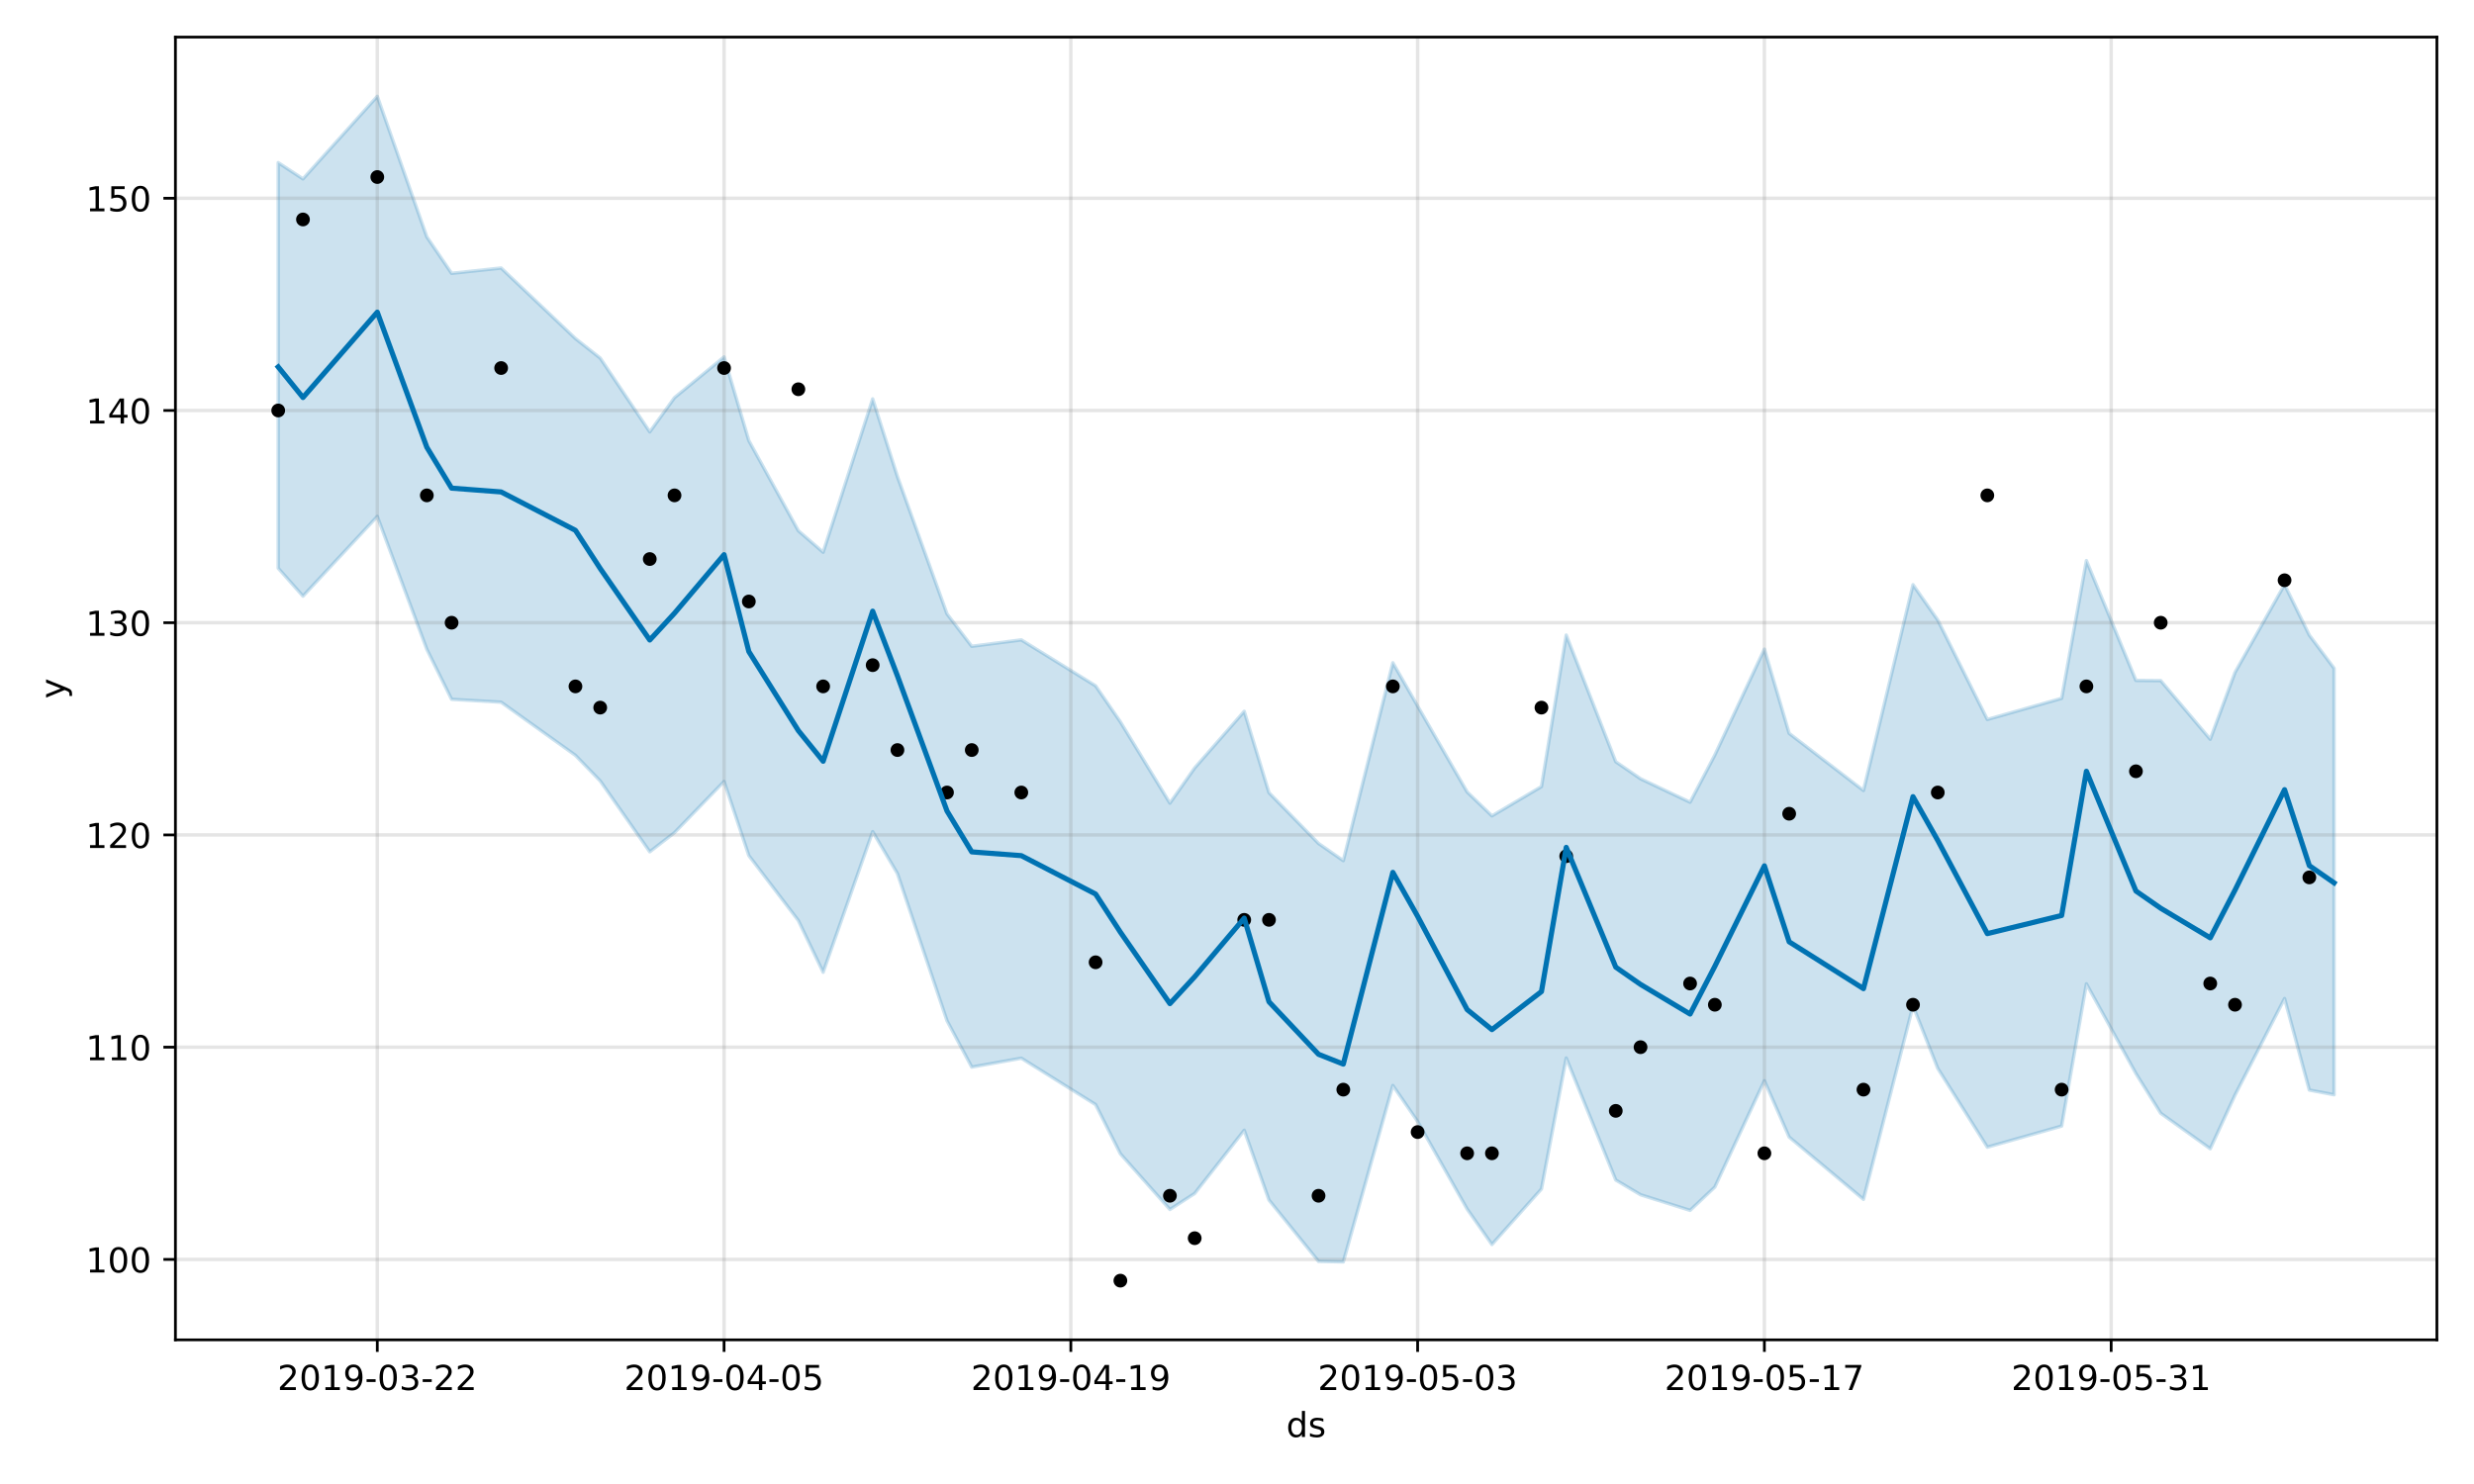 <?xml version="1.0" encoding="utf-8" standalone="no"?>
<!DOCTYPE svg PUBLIC "-//W3C//DTD SVG 1.1//EN"
  "http://www.w3.org/Graphics/SVG/1.1/DTD/svg11.dtd">
<!-- Created with matplotlib (https://matplotlib.org/) -->
<svg height="432pt" version="1.1" viewBox="0 0 720 432" width="720pt" xmlns="http://www.w3.org/2000/svg" xmlns:xlink="http://www.w3.org/1999/xlink">
 <defs>
  <style type="text/css">
*{stroke-linecap:butt;stroke-linejoin:round;}
  </style>
 </defs>
 <g id="figure_1">
  <g id="patch_1">
   <path d="M 0 432 
L 720 432 
L 720 0 
L 0 0 
z
" style="fill:#ffffff;"/>
  </g>
  <g id="axes_1">
   <g id="patch_2">
    <path d="M 51.05 390.04 
L 709.2 390.04 
L 709.2 10.8 
L 51.05 10.8 
z
" style="fill:#ffffff;"/>
   </g>
   <g id="PolyCollection_1">
    <defs>
     <path d="M 80.966 -384.656 
L 80.966 -266.588 
L 88.175 -258.456 
L 109.801 -281.676 
L 124.218 -242.989 
L 131.426 -228.427 
L 145.844 -227.589 
L 167.47 -212.113 
L 174.678 -204.675 
L 189.096 -184.038 
L 196.304 -189.615 
L 210.722 -204.511 
L 217.93 -182.937 
L 232.348 -164.016 
L 239.556 -148.974 
L 253.974 -189.908 
L 261.182 -177.698 
L 275.6 -134.864 
L 282.808 -121.364 
L 297.225 -123.95 
L 318.851 -110.453 
L 326.06 -96.12 
L 340.477 -79.913 
L 347.686 -84.581 
L 362.103 -102.971 
L 369.312 -82.662 
L 383.729 -64.805 
L 390.938 -64.658 
L 405.355 -116.01 
L 412.564 -105.54 
L 426.981 -80.033 
L 434.19 -69.716 
L 448.607 -85.889 
L 455.816 -123.997 
L 470.233 -88.485 
L 477.442 -84.204 
L 491.859 -79.653 
L 499.068 -86.448 
L 513.485 -117.401 
L 520.694 -100.984 
L 542.32 -82.864 
L 556.737 -139.203 
L 563.946 -120.98 
L 578.363 -98.055 
L 599.989 -104.19 
L 607.198 -145.599 
L 621.615 -119.491 
L 628.824 -107.927 
L 643.241 -97.595 
L 650.449 -113.221 
L 664.867 -141.327 
L 672.075 -114.679 
L 679.284 -113.312 
L 679.284 -237.456 
L 679.284 -237.456 
L 672.075 -247.107 
L 664.867 -261.825 
L 650.449 -236.244 
L 643.241 -216.804 
L 628.824 -233.868 
L 621.615 -233.925 
L 607.198 -268.799 
L 599.989 -228.707 
L 578.363 -222.564 
L 563.946 -251.491 
L 556.737 -261.785 
L 542.32 -201.881 
L 520.694 -218.509 
L 513.485 -243.043 
L 499.068 -212.213 
L 491.859 -198.474 
L 477.442 -205.302 
L 470.233 -210.244 
L 455.816 -247.129 
L 448.607 -203.019 
L 434.19 -194.501 
L 426.981 -201.449 
L 412.564 -226.472 
L 405.355 -239.062 
L 390.938 -181.459 
L 383.729 -186.462 
L 369.312 -201.239 
L 362.103 -224.926 
L 347.686 -208.451 
L 340.477 -198.198 
L 326.06 -221.859 
L 318.851 -232.352 
L 297.225 -245.732 
L 282.808 -243.864 
L 275.6 -253.291 
L 261.182 -293.256 
L 253.974 -315.88 
L 239.556 -271.24 
L 232.348 -277.494 
L 217.93 -303.727 
L 210.722 -328.1 
L 196.304 -316.242 
L 189.096 -306.279 
L 174.678 -327.768 
L 167.47 -333.446 
L 145.844 -353.984 
L 131.426 -352.436 
L 124.218 -363.039 
L 109.801 -403.962 
L 88.175 -379.928 
L 80.966 -384.656 
z
" id="mfaab873926" style="stroke:#0072b2;stroke-opacity:0.2;"/>
    </defs>
    <g clip-path="url(#p9f8205ad3e)">
     <use style="fill:#0072b2;fill-opacity:0.2;stroke:#0072b2;stroke-opacity:0.2;" x="0" xlink:href="#mfaab873926" y="432"/>
    </g>
   </g>
   <g id="matplotlib.axis_1">
    <g id="xtick_1">
     <g id="line2d_1">
      <path clip-path="url(#p9f8205ad3e)" d="M 109.801 390.04 
L 109.801 10.8 
" style="fill:none;stroke:#808080;stroke-linecap:square;stroke-opacity:0.2;"/>
     </g>
     <g id="line2d_2">
      <defs>
       <path d="M 0 0 
L 0 3.5 
" id="m65f30a2156" style="stroke:#000000;stroke-width:0.8;"/>
      </defs>
      <g>
       <use style="stroke:#000000;stroke-width:0.8;" x="109.801" xlink:href="#m65f30a2156" y="390.04"/>
      </g>
     </g>
     <g id="text_1">
      <!-- 2019-03-22 -->
      <defs>
       <path d="M 19.188 8.297 
L 53.609 8.297 
L 53.609 0 
L 7.328 0 
L 7.328 8.297 
Q 12.938 14.109 22.625 23.891 
Q 32.328 33.688 34.812 36.531 
Q 39.547 41.844 41.422 45.531 
Q 43.312 49.219 43.312 52.781 
Q 43.312 58.594 39.234 62.25 
Q 35.156 65.922 28.609 65.922 
Q 23.969 65.922 18.812 64.312 
Q 13.672 62.703 7.812 59.422 
L 7.812 69.391 
Q 13.766 71.781 18.938 73 
Q 24.125 74.219 28.422 74.219 
Q 39.75 74.219 46.484 68.547 
Q 53.219 62.891 53.219 53.422 
Q 53.219 48.922 51.531 44.891 
Q 49.859 40.875 45.406 35.406 
Q 44.188 33.984 37.641 27.219 
Q 31.109 20.453 19.188 8.297 
z
" id="DejaVuSans-50"/>
       <path d="M 31.781 66.406 
Q 24.172 66.406 20.328 58.906 
Q 16.5 51.422 16.5 36.375 
Q 16.5 21.391 20.328 13.891 
Q 24.172 6.391 31.781 6.391 
Q 39.453 6.391 43.281 13.891 
Q 47.125 21.391 47.125 36.375 
Q 47.125 51.422 43.281 58.906 
Q 39.453 66.406 31.781 66.406 
z
M 31.781 74.219 
Q 44.047 74.219 50.516 64.516 
Q 56.984 54.828 56.984 36.375 
Q 56.984 17.969 50.516 8.266 
Q 44.047 -1.422 31.781 -1.422 
Q 19.531 -1.422 13.062 8.266 
Q 6.594 17.969 6.594 36.375 
Q 6.594 54.828 13.062 64.516 
Q 19.531 74.219 31.781 74.219 
z
" id="DejaVuSans-48"/>
       <path d="M 12.406 8.297 
L 28.516 8.297 
L 28.516 63.922 
L 10.984 60.406 
L 10.984 69.391 
L 28.422 72.906 
L 38.281 72.906 
L 38.281 8.297 
L 54.391 8.297 
L 54.391 0 
L 12.406 0 
z
" id="DejaVuSans-49"/>
       <path d="M 10.984 1.516 
L 10.984 10.5 
Q 14.703 8.734 18.5 7.812 
Q 22.312 6.891 25.984 6.891 
Q 35.75 6.891 40.891 13.453 
Q 46.047 20.016 46.781 33.406 
Q 43.953 29.203 39.594 26.953 
Q 35.25 24.703 29.984 24.703 
Q 19.047 24.703 12.672 31.312 
Q 6.297 37.938 6.297 49.422 
Q 6.297 60.641 12.938 67.422 
Q 19.578 74.219 30.609 74.219 
Q 43.266 74.219 49.922 64.516 
Q 56.594 54.828 56.594 36.375 
Q 56.594 19.141 48.406 8.859 
Q 40.234 -1.422 26.422 -1.422 
Q 22.703 -1.422 18.891 -0.688 
Q 15.094 0.047 10.984 1.516 
z
M 30.609 32.422 
Q 37.25 32.422 41.125 36.953 
Q 45.016 41.5 45.016 49.422 
Q 45.016 57.281 41.125 61.844 
Q 37.25 66.406 30.609 66.406 
Q 23.969 66.406 20.094 61.844 
Q 16.219 57.281 16.219 49.422 
Q 16.219 41.5 20.094 36.953 
Q 23.969 32.422 30.609 32.422 
z
" id="DejaVuSans-57"/>
       <path d="M 4.891 31.391 
L 31.203 31.391 
L 31.203 23.391 
L 4.891 23.391 
z
" id="DejaVuSans-45"/>
       <path d="M 40.578 39.312 
Q 47.656 37.797 51.625 33 
Q 55.609 28.219 55.609 21.188 
Q 55.609 10.406 48.188 4.484 
Q 40.766 -1.422 27.094 -1.422 
Q 22.516 -1.422 17.656 -0.516 
Q 12.797 0.391 7.625 2.203 
L 7.625 11.719 
Q 11.719 9.328 16.594 8.109 
Q 21.484 6.891 26.812 6.891 
Q 36.078 6.891 40.938 10.547 
Q 45.797 14.203 45.797 21.188 
Q 45.797 27.641 41.281 31.266 
Q 36.766 34.906 28.719 34.906 
L 20.219 34.906 
L 20.219 43.016 
L 29.109 43.016 
Q 36.375 43.016 40.234 45.922 
Q 44.094 48.828 44.094 54.297 
Q 44.094 59.906 40.109 62.906 
Q 36.141 65.922 28.719 65.922 
Q 24.656 65.922 20.016 65.031 
Q 15.375 64.156 9.812 62.312 
L 9.812 71.094 
Q 15.438 72.656 20.344 73.438 
Q 25.25 74.219 29.594 74.219 
Q 40.828 74.219 47.359 69.109 
Q 53.906 64.016 53.906 55.328 
Q 53.906 49.266 50.438 45.094 
Q 46.969 40.922 40.578 39.312 
z
" id="DejaVuSans-51"/>
      </defs>
      <g transform="translate(80.743 404.638)scale(0.1 -0.1)">
       <use xlink:href="#DejaVuSans-50"/>
       <use x="63.623" xlink:href="#DejaVuSans-48"/>
       <use x="127.246" xlink:href="#DejaVuSans-49"/>
       <use x="190.869" xlink:href="#DejaVuSans-57"/>
       <use x="254.492" xlink:href="#DejaVuSans-45"/>
       <use x="290.576" xlink:href="#DejaVuSans-48"/>
       <use x="354.199" xlink:href="#DejaVuSans-51"/>
       <use x="417.822" xlink:href="#DejaVuSans-45"/>
       <use x="453.906" xlink:href="#DejaVuSans-50"/>
       <use x="517.529" xlink:href="#DejaVuSans-50"/>
      </g>
     </g>
    </g>
    <g id="xtick_2">
     <g id="line2d_3">
      <path clip-path="url(#p9f8205ad3e)" d="M 210.722 390.04 
L 210.722 10.8 
" style="fill:none;stroke:#808080;stroke-linecap:square;stroke-opacity:0.2;"/>
     </g>
     <g id="line2d_4">
      <g>
       <use style="stroke:#000000;stroke-width:0.8;" x="210.722" xlink:href="#m65f30a2156" y="390.04"/>
      </g>
     </g>
     <g id="text_2">
      <!-- 2019-04-05 -->
      <defs>
       <path d="M 37.797 64.312 
L 12.891 25.391 
L 37.797 25.391 
z
M 35.203 72.906 
L 47.609 72.906 
L 47.609 25.391 
L 58.016 25.391 
L 58.016 17.188 
L 47.609 17.188 
L 47.609 0 
L 37.797 0 
L 37.797 17.188 
L 4.891 17.188 
L 4.891 26.703 
z
" id="DejaVuSans-52"/>
       <path d="M 10.797 72.906 
L 49.516 72.906 
L 49.516 64.594 
L 19.828 64.594 
L 19.828 46.734 
Q 21.969 47.469 24.109 47.828 
Q 26.266 48.188 28.422 48.188 
Q 40.625 48.188 47.75 41.5 
Q 54.891 34.812 54.891 23.391 
Q 54.891 11.625 47.562 5.094 
Q 40.234 -1.422 26.906 -1.422 
Q 22.312 -1.422 17.547 -0.641 
Q 12.797 0.141 7.719 1.703 
L 7.719 11.625 
Q 12.109 9.234 16.797 8.062 
Q 21.484 6.891 26.703 6.891 
Q 35.156 6.891 40.078 11.328 
Q 45.016 15.766 45.016 23.391 
Q 45.016 31 40.078 35.438 
Q 35.156 39.891 26.703 39.891 
Q 22.75 39.891 18.812 39.016 
Q 14.891 38.141 10.797 36.281 
z
" id="DejaVuSans-53"/>
      </defs>
      <g transform="translate(181.664 404.638)scale(0.1 -0.1)">
       <use xlink:href="#DejaVuSans-50"/>
       <use x="63.623" xlink:href="#DejaVuSans-48"/>
       <use x="127.246" xlink:href="#DejaVuSans-49"/>
       <use x="190.869" xlink:href="#DejaVuSans-57"/>
       <use x="254.492" xlink:href="#DejaVuSans-45"/>
       <use x="290.576" xlink:href="#DejaVuSans-48"/>
       <use x="354.199" xlink:href="#DejaVuSans-52"/>
       <use x="417.822" xlink:href="#DejaVuSans-45"/>
       <use x="453.906" xlink:href="#DejaVuSans-48"/>
       <use x="517.529" xlink:href="#DejaVuSans-53"/>
      </g>
     </g>
    </g>
    <g id="xtick_3">
     <g id="line2d_5">
      <path clip-path="url(#p9f8205ad3e)" d="M 311.643 390.04 
L 311.643 10.8 
" style="fill:none;stroke:#808080;stroke-linecap:square;stroke-opacity:0.2;"/>
     </g>
     <g id="line2d_6">
      <g>
       <use style="stroke:#000000;stroke-width:0.8;" x="311.643" xlink:href="#m65f30a2156" y="390.04"/>
      </g>
     </g>
     <g id="text_3">
      <!-- 2019-04-19 -->
      <g transform="translate(282.585 404.638)scale(0.1 -0.1)">
       <use xlink:href="#DejaVuSans-50"/>
       <use x="63.623" xlink:href="#DejaVuSans-48"/>
       <use x="127.246" xlink:href="#DejaVuSans-49"/>
       <use x="190.869" xlink:href="#DejaVuSans-57"/>
       <use x="254.492" xlink:href="#DejaVuSans-45"/>
       <use x="290.576" xlink:href="#DejaVuSans-48"/>
       <use x="354.199" xlink:href="#DejaVuSans-52"/>
       <use x="417.822" xlink:href="#DejaVuSans-45"/>
       <use x="453.906" xlink:href="#DejaVuSans-49"/>
       <use x="517.529" xlink:href="#DejaVuSans-57"/>
      </g>
     </g>
    </g>
    <g id="xtick_4">
     <g id="line2d_7">
      <path clip-path="url(#p9f8205ad3e)" d="M 412.564 390.04 
L 412.564 10.8 
" style="fill:none;stroke:#808080;stroke-linecap:square;stroke-opacity:0.2;"/>
     </g>
     <g id="line2d_8">
      <g>
       <use style="stroke:#000000;stroke-width:0.8;" x="412.564" xlink:href="#m65f30a2156" y="390.04"/>
      </g>
     </g>
     <g id="text_4">
      <!-- 2019-05-03 -->
      <g transform="translate(383.506 404.638)scale(0.1 -0.1)">
       <use xlink:href="#DejaVuSans-50"/>
       <use x="63.623" xlink:href="#DejaVuSans-48"/>
       <use x="127.246" xlink:href="#DejaVuSans-49"/>
       <use x="190.869" xlink:href="#DejaVuSans-57"/>
       <use x="254.492" xlink:href="#DejaVuSans-45"/>
       <use x="290.576" xlink:href="#DejaVuSans-48"/>
       <use x="354.199" xlink:href="#DejaVuSans-53"/>
       <use x="417.822" xlink:href="#DejaVuSans-45"/>
       <use x="453.906" xlink:href="#DejaVuSans-48"/>
       <use x="517.529" xlink:href="#DejaVuSans-51"/>
      </g>
     </g>
    </g>
    <g id="xtick_5">
     <g id="line2d_9">
      <path clip-path="url(#p9f8205ad3e)" d="M 513.485 390.04 
L 513.485 10.8 
" style="fill:none;stroke:#808080;stroke-linecap:square;stroke-opacity:0.2;"/>
     </g>
     <g id="line2d_10">
      <g>
       <use style="stroke:#000000;stroke-width:0.8;" x="513.485" xlink:href="#m65f30a2156" y="390.04"/>
      </g>
     </g>
     <g id="text_5">
      <!-- 2019-05-17 -->
      <defs>
       <path d="M 8.203 72.906 
L 55.078 72.906 
L 55.078 68.703 
L 28.609 0 
L 18.312 0 
L 43.219 64.594 
L 8.203 64.594 
z
" id="DejaVuSans-55"/>
      </defs>
      <g transform="translate(484.427 404.638)scale(0.1 -0.1)">
       <use xlink:href="#DejaVuSans-50"/>
       <use x="63.623" xlink:href="#DejaVuSans-48"/>
       <use x="127.246" xlink:href="#DejaVuSans-49"/>
       <use x="190.869" xlink:href="#DejaVuSans-57"/>
       <use x="254.492" xlink:href="#DejaVuSans-45"/>
       <use x="290.576" xlink:href="#DejaVuSans-48"/>
       <use x="354.199" xlink:href="#DejaVuSans-53"/>
       <use x="417.822" xlink:href="#DejaVuSans-45"/>
       <use x="453.906" xlink:href="#DejaVuSans-49"/>
       <use x="517.529" xlink:href="#DejaVuSans-55"/>
      </g>
     </g>
    </g>
    <g id="xtick_6">
     <g id="line2d_11">
      <path clip-path="url(#p9f8205ad3e)" d="M 614.406 390.04 
L 614.406 10.8 
" style="fill:none;stroke:#808080;stroke-linecap:square;stroke-opacity:0.2;"/>
     </g>
     <g id="line2d_12">
      <g>
       <use style="stroke:#000000;stroke-width:0.8;" x="614.406" xlink:href="#m65f30a2156" y="390.04"/>
      </g>
     </g>
     <g id="text_6">
      <!-- 2019-05-31 -->
      <g transform="translate(585.348 404.638)scale(0.1 -0.1)">
       <use xlink:href="#DejaVuSans-50"/>
       <use x="63.623" xlink:href="#DejaVuSans-48"/>
       <use x="127.246" xlink:href="#DejaVuSans-49"/>
       <use x="190.869" xlink:href="#DejaVuSans-57"/>
       <use x="254.492" xlink:href="#DejaVuSans-45"/>
       <use x="290.576" xlink:href="#DejaVuSans-48"/>
       <use x="354.199" xlink:href="#DejaVuSans-53"/>
       <use x="417.822" xlink:href="#DejaVuSans-45"/>
       <use x="453.906" xlink:href="#DejaVuSans-51"/>
       <use x="517.529" xlink:href="#DejaVuSans-49"/>
      </g>
     </g>
    </g>
    <g id="text_7">
     <!-- ds -->
     <defs>
      <path d="M 45.406 46.391 
L 45.406 75.984 
L 54.391 75.984 
L 54.391 0 
L 45.406 0 
L 45.406 8.203 
Q 42.578 3.328 38.25 0.953 
Q 33.938 -1.422 27.875 -1.422 
Q 17.969 -1.422 11.734 6.484 
Q 5.516 14.406 5.516 27.297 
Q 5.516 40.188 11.734 48.094 
Q 17.969 56 27.875 56 
Q 33.938 56 38.25 53.625 
Q 42.578 51.266 45.406 46.391 
z
M 14.797 27.297 
Q 14.797 17.391 18.875 11.75 
Q 22.953 6.109 30.078 6.109 
Q 37.203 6.109 41.297 11.75 
Q 45.406 17.391 45.406 27.297 
Q 45.406 37.203 41.297 42.844 
Q 37.203 48.484 30.078 48.484 
Q 22.953 48.484 18.875 42.844 
Q 14.797 37.203 14.797 27.297 
z
" id="DejaVuSans-100"/>
      <path d="M 44.281 53.078 
L 44.281 44.578 
Q 40.484 46.531 36.375 47.5 
Q 32.281 48.484 27.875 48.484 
Q 21.188 48.484 17.844 46.438 
Q 14.5 44.391 14.5 40.281 
Q 14.5 37.156 16.891 35.375 
Q 19.281 33.594 26.516 31.984 
L 29.594 31.297 
Q 39.156 29.25 43.188 25.516 
Q 47.219 21.781 47.219 15.094 
Q 47.219 7.469 41.188 3.016 
Q 35.156 -1.422 24.609 -1.422 
Q 20.219 -1.422 15.453 -0.562 
Q 10.688 0.297 5.422 2 
L 5.422 11.281 
Q 10.406 8.688 15.234 7.391 
Q 20.062 6.109 24.812 6.109 
Q 31.156 6.109 34.562 8.281 
Q 37.984 10.453 37.984 14.406 
Q 37.984 18.062 35.516 20.016 
Q 33.062 21.969 24.703 23.781 
L 21.578 24.516 
Q 13.234 26.266 9.516 29.906 
Q 5.812 33.547 5.812 39.891 
Q 5.812 47.609 11.281 51.797 
Q 16.75 56 26.812 56 
Q 31.781 56 36.172 55.266 
Q 40.578 54.547 44.281 53.078 
z
" id="DejaVuSans-115"/>
     </defs>
     <g transform="translate(374.346 418.317)scale(0.1 -0.1)">
      <use xlink:href="#DejaVuSans-100"/>
      <use x="63.477" xlink:href="#DejaVuSans-115"/>
     </g>
    </g>
   </g>
   <g id="matplotlib.axis_2">
    <g id="ytick_1">
     <g id="line2d_13">
      <path clip-path="url(#p9f8205ad3e)" d="M 51.05 366.624 
L 709.2 366.624 
" style="fill:none;stroke:#808080;stroke-linecap:square;stroke-opacity:0.2;"/>
     </g>
     <g id="line2d_14">
      <defs>
       <path d="M 0 0 
L -3.5 0 
" id="m6c33a2c0bc" style="stroke:#000000;stroke-width:0.8;"/>
      </defs>
      <g>
       <use style="stroke:#000000;stroke-width:0.8;" x="51.05" xlink:href="#m6c33a2c0bc" y="366.624"/>
      </g>
     </g>
     <g id="text_8">
      <!-- 100 -->
      <g transform="translate(24.962 370.423)scale(0.1 -0.1)">
       <use xlink:href="#DejaVuSans-49"/>
       <use x="63.623" xlink:href="#DejaVuSans-48"/>
       <use x="127.246" xlink:href="#DejaVuSans-48"/>
      </g>
     </g>
    </g>
    <g id="ytick_2">
     <g id="line2d_15">
      <path clip-path="url(#p9f8205ad3e)" d="M 51.05 304.841 
L 709.2 304.841 
" style="fill:none;stroke:#808080;stroke-linecap:square;stroke-opacity:0.2;"/>
     </g>
     <g id="line2d_16">
      <g>
       <use style="stroke:#000000;stroke-width:0.8;" x="51.05" xlink:href="#m6c33a2c0bc" y="304.841"/>
      </g>
     </g>
     <g id="text_9">
      <!-- 110 -->
      <g transform="translate(24.962 308.64)scale(0.1 -0.1)">
       <use xlink:href="#DejaVuSans-49"/>
       <use x="63.623" xlink:href="#DejaVuSans-49"/>
       <use x="127.246" xlink:href="#DejaVuSans-48"/>
      </g>
     </g>
    </g>
    <g id="ytick_3">
     <g id="line2d_17">
      <path clip-path="url(#p9f8205ad3e)" d="M 51.05 243.058 
L 709.2 243.058 
" style="fill:none;stroke:#808080;stroke-linecap:square;stroke-opacity:0.2;"/>
     </g>
     <g id="line2d_18">
      <g>
       <use style="stroke:#000000;stroke-width:0.8;" x="51.05" xlink:href="#m6c33a2c0bc" y="243.058"/>
      </g>
     </g>
     <g id="text_10">
      <!-- 120 -->
      <g transform="translate(24.962 246.858)scale(0.1 -0.1)">
       <use xlink:href="#DejaVuSans-49"/>
       <use x="63.623" xlink:href="#DejaVuSans-50"/>
       <use x="127.246" xlink:href="#DejaVuSans-48"/>
      </g>
     </g>
    </g>
    <g id="ytick_4">
     <g id="line2d_19">
      <path clip-path="url(#p9f8205ad3e)" d="M 51.05 181.276 
L 709.2 181.276 
" style="fill:none;stroke:#808080;stroke-linecap:square;stroke-opacity:0.2;"/>
     </g>
     <g id="line2d_20">
      <g>
       <use style="stroke:#000000;stroke-width:0.8;" x="51.05" xlink:href="#m6c33a2c0bc" y="181.276"/>
      </g>
     </g>
     <g id="text_11">
      <!-- 130 -->
      <g transform="translate(24.962 185.075)scale(0.1 -0.1)">
       <use xlink:href="#DejaVuSans-49"/>
       <use x="63.623" xlink:href="#DejaVuSans-51"/>
       <use x="127.246" xlink:href="#DejaVuSans-48"/>
      </g>
     </g>
    </g>
    <g id="ytick_5">
     <g id="line2d_21">
      <path clip-path="url(#p9f8205ad3e)" d="M 51.05 119.493 
L 709.2 119.493 
" style="fill:none;stroke:#808080;stroke-linecap:square;stroke-opacity:0.2;"/>
     </g>
     <g id="line2d_22">
      <g>
       <use style="stroke:#000000;stroke-width:0.8;" x="51.05" xlink:href="#m6c33a2c0bc" y="119.493"/>
      </g>
     </g>
     <g id="text_12">
      <!-- 140 -->
      <g transform="translate(24.962 123.292)scale(0.1 -0.1)">
       <use xlink:href="#DejaVuSans-49"/>
       <use x="63.623" xlink:href="#DejaVuSans-52"/>
       <use x="127.246" xlink:href="#DejaVuSans-48"/>
      </g>
     </g>
    </g>
    <g id="ytick_6">
     <g id="line2d_23">
      <path clip-path="url(#p9f8205ad3e)" d="M 51.05 57.711 
L 709.2 57.711 
" style="fill:none;stroke:#808080;stroke-linecap:square;stroke-opacity:0.2;"/>
     </g>
     <g id="line2d_24">
      <g>
       <use style="stroke:#000000;stroke-width:0.8;" x="51.05" xlink:href="#m6c33a2c0bc" y="57.711"/>
      </g>
     </g>
     <g id="text_13">
      <!-- 150 -->
      <g transform="translate(24.962 61.51)scale(0.1 -0.1)">
       <use xlink:href="#DejaVuSans-49"/>
       <use x="63.623" xlink:href="#DejaVuSans-53"/>
       <use x="127.246" xlink:href="#DejaVuSans-48"/>
      </g>
     </g>
    </g>
    <g id="text_14">
     <!-- y -->
     <defs>
      <path d="M 32.172 -5.078 
Q 28.375 -14.844 24.75 -17.812 
Q 21.141 -20.797 15.094 -20.797 
L 7.906 -20.797 
L 7.906 -13.281 
L 13.188 -13.281 
Q 16.891 -13.281 18.938 -11.516 
Q 21 -9.766 23.484 -3.219 
L 25.094 0.875 
L 2.984 54.688 
L 12.5 54.688 
L 29.594 11.922 
L 46.688 54.688 
L 56.203 54.688 
z
" id="DejaVuSans-121"/>
     </defs>
     <g transform="translate(18.883 203.379)rotate(-90)scale(0.1 -0.1)">
      <use xlink:href="#DejaVuSans-121"/>
     </g>
    </g>
   </g>
   <g id="line2d_25">
    <defs>
     <path d="M 0 1.5 
C 0.398 1.5 0.779 1.342 1.061 1.061 
C 1.342 0.779 1.5 0.398 1.5 0 
C 1.5 -0.398 1.342 -0.779 1.061 -1.061 
C 0.779 -1.342 0.398 -1.5 0 -1.5 
C -0.398 -1.5 -0.779 -1.342 -1.061 -1.061 
C -1.342 -0.779 -1.5 -0.398 -1.5 0 
C -1.5 0.398 -1.342 0.779 -1.061 1.061 
C -0.779 1.342 -0.398 1.5 0 1.5 
z
" id="mbb406bcf2a" style="stroke:#000000;"/>
    </defs>
    <g clip-path="url(#p9f8205ad3e)">
     <use style="stroke:#000000;" x="80.966" xlink:href="#mbb406bcf2a" y="119.493"/>
     <use style="stroke:#000000;" x="88.175" xlink:href="#mbb406bcf2a" y="63.889"/>
     <use style="stroke:#000000;" x="109.801" xlink:href="#mbb406bcf2a" y="51.532"/>
     <use style="stroke:#000000;" x="124.218" xlink:href="#mbb406bcf2a" y="144.206"/>
     <use style="stroke:#000000;" x="131.426" xlink:href="#mbb406bcf2a" y="181.276"/>
     <use style="stroke:#000000;" x="145.844" xlink:href="#mbb406bcf2a" y="107.137"/>
     <use style="stroke:#000000;" x="167.47" xlink:href="#mbb406bcf2a" y="199.811"/>
     <use style="stroke:#000000;" x="174.678" xlink:href="#mbb406bcf2a" y="205.989"/>
     <use style="stroke:#000000;" x="189.096" xlink:href="#mbb406bcf2a" y="162.741"/>
     <use style="stroke:#000000;" x="196.304" xlink:href="#mbb406bcf2a" y="144.206"/>
     <use style="stroke:#000000;" x="210.722" xlink:href="#mbb406bcf2a" y="107.137"/>
     <use style="stroke:#000000;" x="217.93" xlink:href="#mbb406bcf2a" y="175.098"/>
     <use style="stroke:#000000;" x="232.348" xlink:href="#mbb406bcf2a" y="113.315"/>
     <use style="stroke:#000000;" x="239.556" xlink:href="#mbb406bcf2a" y="199.811"/>
     <use style="stroke:#000000;" x="253.974" xlink:href="#mbb406bcf2a" y="193.632"/>
     <use style="stroke:#000000;" x="261.182" xlink:href="#mbb406bcf2a" y="218.345"/>
     <use style="stroke:#000000;" x="275.6" xlink:href="#mbb406bcf2a" y="230.702"/>
     <use style="stroke:#000000;" x="282.808" xlink:href="#mbb406bcf2a" y="218.345"/>
     <use style="stroke:#000000;" x="297.225" xlink:href="#mbb406bcf2a" y="230.702"/>
     <use style="stroke:#000000;" x="318.851" xlink:href="#mbb406bcf2a" y="280.128"/>
     <use style="stroke:#000000;" x="326.06" xlink:href="#mbb406bcf2a" y="372.802"/>
     <use style="stroke:#000000;" x="340.477" xlink:href="#mbb406bcf2a" y="348.089"/>
     <use style="stroke:#000000;" x="347.686" xlink:href="#mbb406bcf2a" y="360.445"/>
     <use style="stroke:#000000;" x="362.103" xlink:href="#mbb406bcf2a" y="267.771"/>
     <use style="stroke:#000000;" x="369.312" xlink:href="#mbb406bcf2a" y="267.771"/>
     <use style="stroke:#000000;" x="383.729" xlink:href="#mbb406bcf2a" y="348.089"/>
     <use style="stroke:#000000;" x="390.938" xlink:href="#mbb406bcf2a" y="317.197"/>
     <use style="stroke:#000000;" x="405.355" xlink:href="#mbb406bcf2a" y="199.811"/>
     <use style="stroke:#000000;" x="412.564" xlink:href="#mbb406bcf2a" y="329.554"/>
     <use style="stroke:#000000;" x="426.981" xlink:href="#mbb406bcf2a" y="335.732"/>
     <use style="stroke:#000000;" x="434.19" xlink:href="#mbb406bcf2a" y="335.732"/>
     <use style="stroke:#000000;" x="448.607" xlink:href="#mbb406bcf2a" y="205.989"/>
     <use style="stroke:#000000;" x="455.816" xlink:href="#mbb406bcf2a" y="249.237"/>
     <use style="stroke:#000000;" x="470.233" xlink:href="#mbb406bcf2a" y="323.376"/>
     <use style="stroke:#000000;" x="477.442" xlink:href="#mbb406bcf2a" y="304.841"/>
     <use style="stroke:#000000;" x="491.859" xlink:href="#mbb406bcf2a" y="286.306"/>
     <use style="stroke:#000000;" x="499.068" xlink:href="#mbb406bcf2a" y="292.484"/>
     <use style="stroke:#000000;" x="513.485" xlink:href="#mbb406bcf2a" y="335.732"/>
     <use style="stroke:#000000;" x="520.694" xlink:href="#mbb406bcf2a" y="236.88"/>
     <use style="stroke:#000000;" x="542.32" xlink:href="#mbb406bcf2a" y="317.197"/>
     <use style="stroke:#000000;" x="556.737" xlink:href="#mbb406bcf2a" y="292.484"/>
     <use style="stroke:#000000;" x="563.946" xlink:href="#mbb406bcf2a" y="230.702"/>
     <use style="stroke:#000000;" x="578.363" xlink:href="#mbb406bcf2a" y="144.206"/>
     <use style="stroke:#000000;" x="599.989" xlink:href="#mbb406bcf2a" y="317.197"/>
     <use style="stroke:#000000;" x="607.198" xlink:href="#mbb406bcf2a" y="199.811"/>
     <use style="stroke:#000000;" x="621.615" xlink:href="#mbb406bcf2a" y="224.524"/>
     <use style="stroke:#000000;" x="628.824" xlink:href="#mbb406bcf2a" y="181.276"/>
     <use style="stroke:#000000;" x="643.241" xlink:href="#mbb406bcf2a" y="286.306"/>
     <use style="stroke:#000000;" x="650.449" xlink:href="#mbb406bcf2a" y="292.484"/>
     <use style="stroke:#000000;" x="664.867" xlink:href="#mbb406bcf2a" y="168.919"/>
     <use style="stroke:#000000;" x="672.075" xlink:href="#mbb406bcf2a" y="255.415"/>
    </g>
   </g>
   <g id="line2d_26">
    <path clip-path="url(#p9f8205ad3e)" d="M 80.966 106.812 
L 88.175 115.719 
L 109.801 90.878 
L 124.218 130.197 
L 131.426 142.106 
L 145.844 143.205 
L 167.47 154.382 
L 174.678 165.491 
L 189.096 186.308 
L 196.304 178.499 
L 210.722 161.467 
L 217.93 189.677 
L 232.348 212.695 
L 239.556 221.602 
L 253.974 177.915 
L 261.182 196.762 
L 275.6 236.08 
L 282.808 247.988 
L 297.225 249.083 
L 318.851 260.256 
L 326.06 271.36 
L 340.477 292.157 
L 347.686 284.338 
L 362.103 267.273 
L 369.312 291.621 
L 383.729 306.915 
L 390.938 309.762 
L 405.355 253.956 
L 412.564 266.733 
L 426.981 293.895 
L 434.19 299.727 
L 448.607 288.65 
L 455.816 246.679 
L 470.233 281.552 
L 477.442 286.566 
L 491.859 295.19 
L 499.068 281.284 
L 513.485 252.057 
L 520.694 274.168 
L 542.32 287.799 
L 556.737 231.915 
L 563.946 244.664 
L 578.363 271.785 
L 599.989 266.499 
L 607.198 224.522 
L 621.615 259.382 
L 628.824 264.392 
L 643.241 273.013 
L 650.449 259.106 
L 664.867 229.878 
L 672.075 251.989 
L 679.284 256.999 
" style="fill:none;stroke:#0072b2;stroke-linecap:square;stroke-width:1.5;"/>
   </g>
   <g id="patch_3">
    <path d="M 51.05 390.04 
L 51.05 10.8 
" style="fill:none;stroke:#000000;stroke-linecap:square;stroke-linejoin:miter;stroke-width:0.8;"/>
   </g>
   <g id="patch_4">
    <path d="M 709.2 390.04 
L 709.2 10.8 
" style="fill:none;stroke:#000000;stroke-linecap:square;stroke-linejoin:miter;stroke-width:0.8;"/>
   </g>
   <g id="patch_5">
    <path d="M 51.05 390.04 
L 709.2 390.04 
" style="fill:none;stroke:#000000;stroke-linecap:square;stroke-linejoin:miter;stroke-width:0.8;"/>
   </g>
   <g id="patch_6">
    <path d="M 51.05 10.8 
L 709.2 10.8 
" style="fill:none;stroke:#000000;stroke-linecap:square;stroke-linejoin:miter;stroke-width:0.8;"/>
   </g>
  </g>
 </g>
 <defs>
  <clipPath id="p9f8205ad3e">
   <rect height="379.24" width="658.15" x="51.05" y="10.8"/>
  </clipPath>
 </defs>
</svg>
